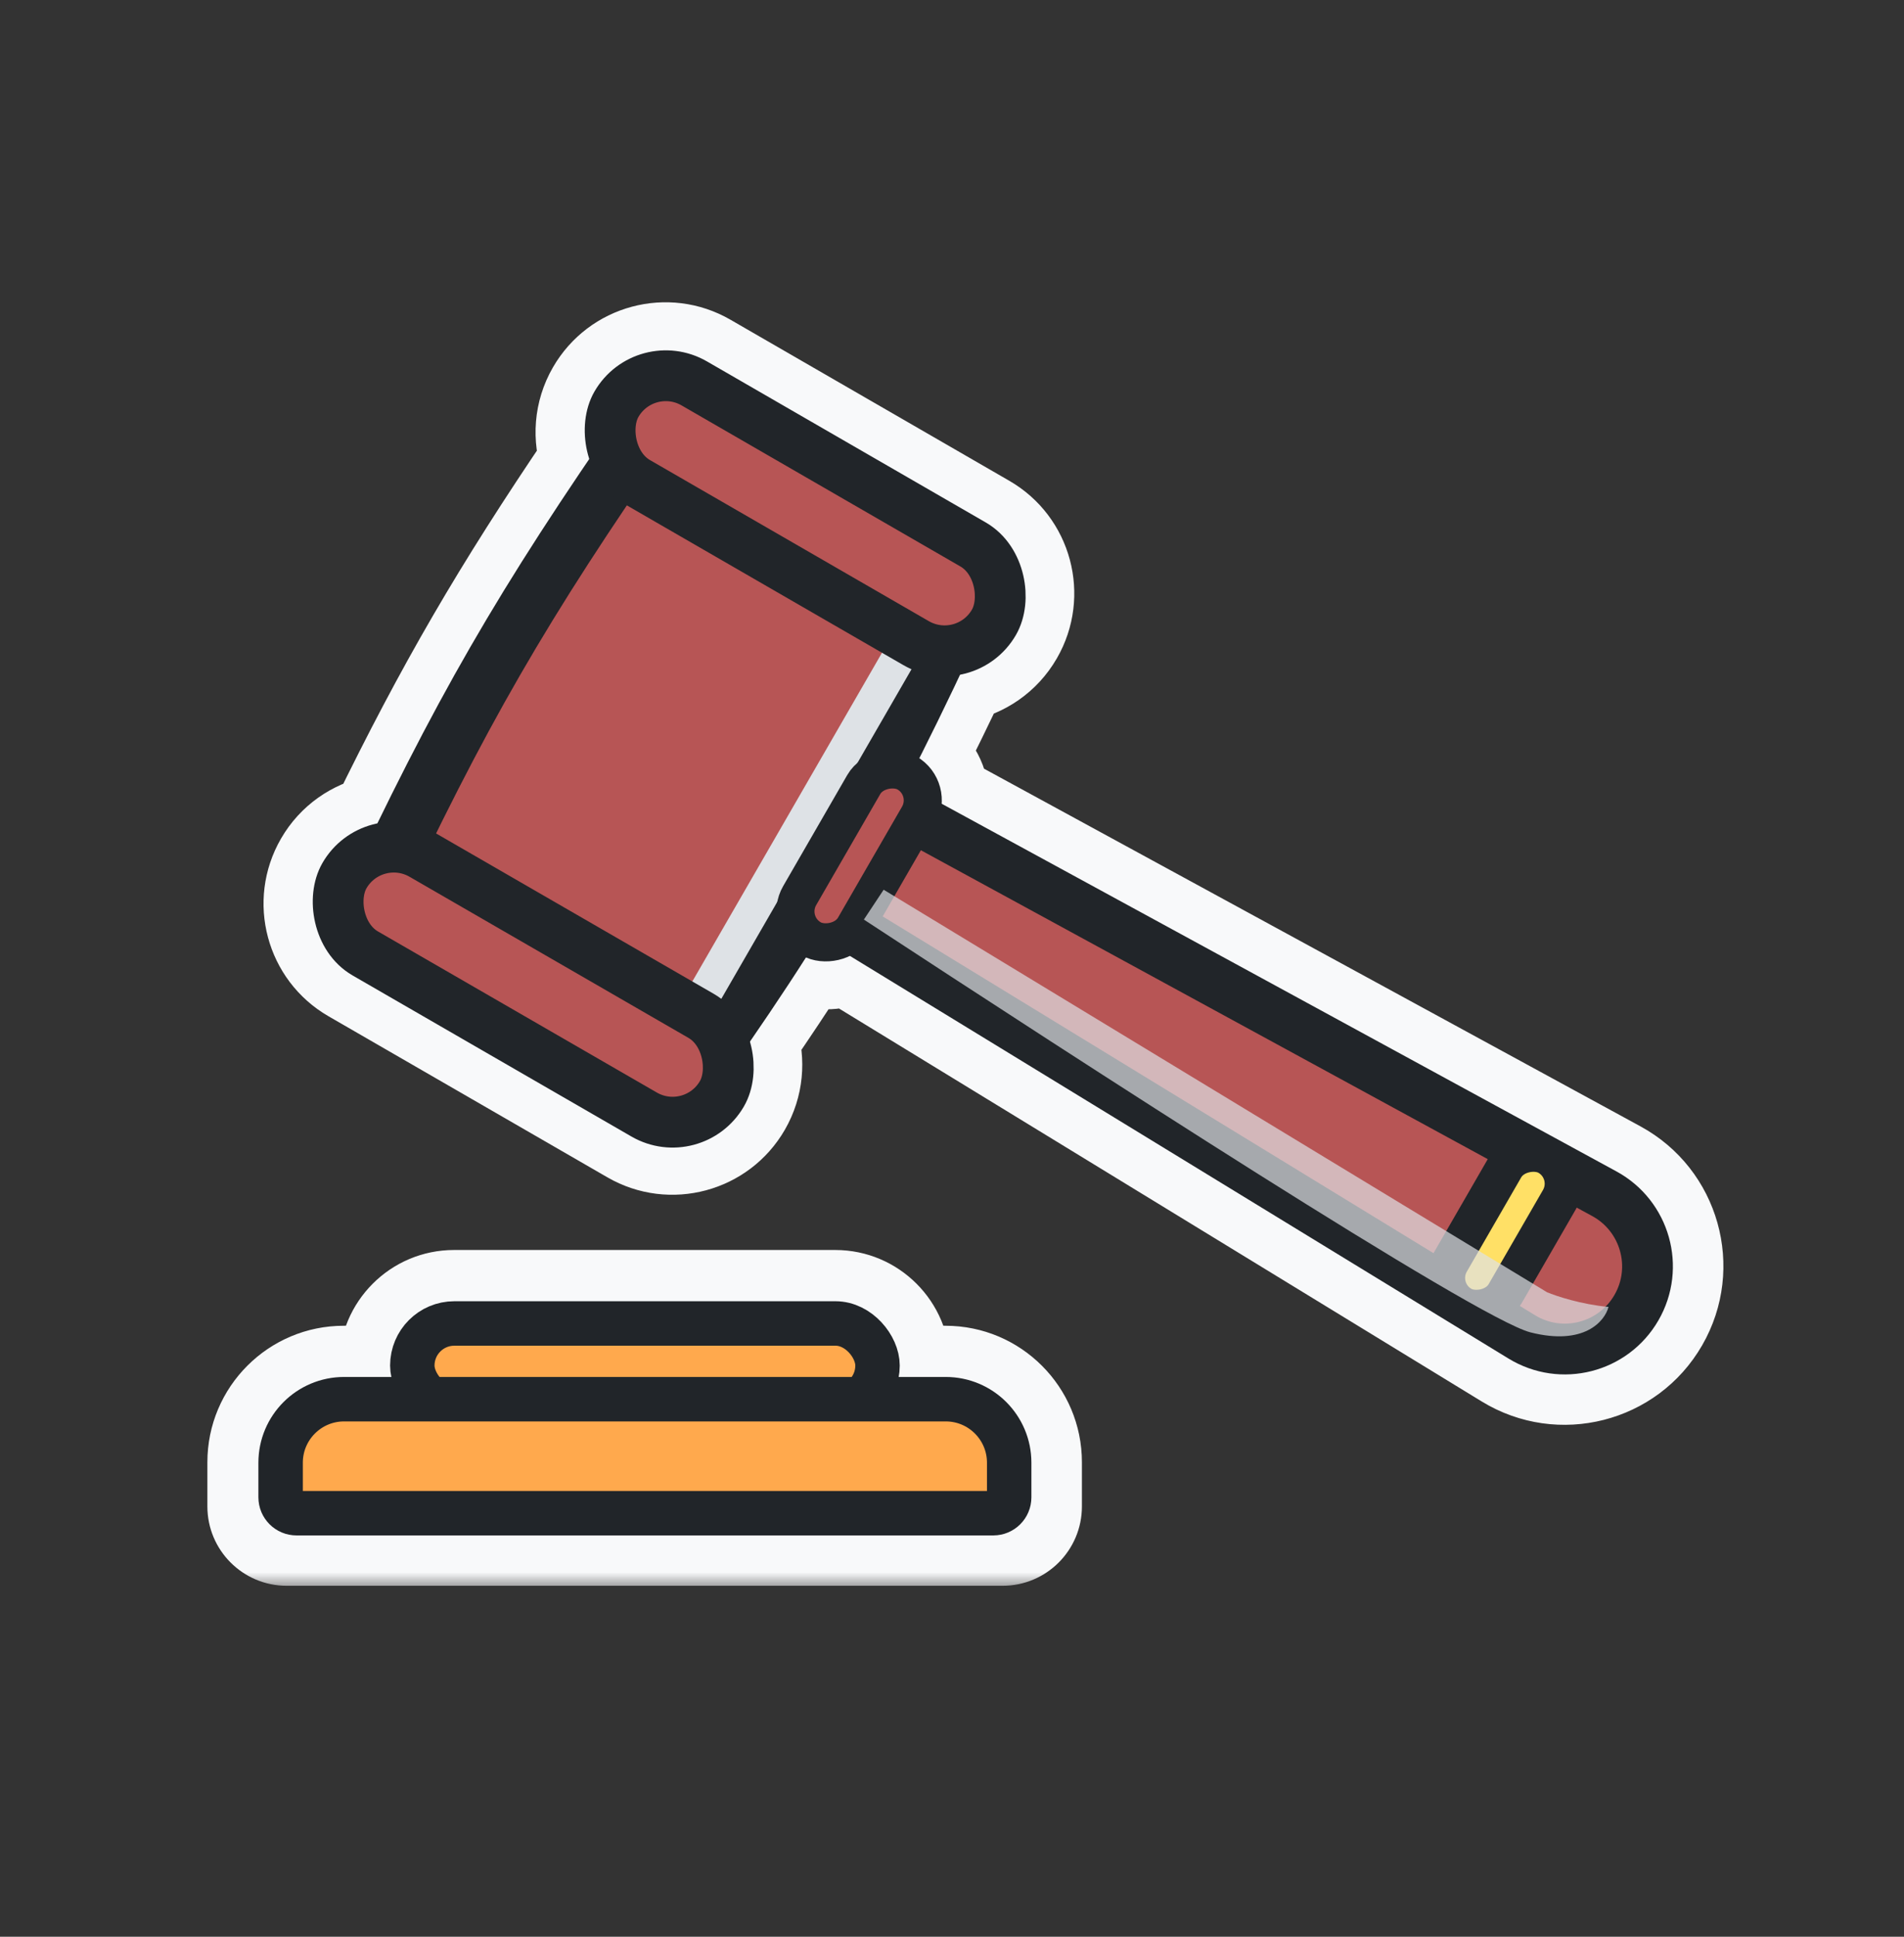 <svg width="60" height="61" viewBox="0 0 60 61" fill="none" xmlns="http://www.w3.org/2000/svg">
<rect x="0" y="0" width="60" height="61" fill="#333333" stroke="none"/>
<mask id="path-1-outside-1_50_1173" maskUnits="userSpaceOnUse" x="6.035" y="9.021" width="49" height="41" fill="black">
<rect fill="white" x="6.035" y="9.021" width="49" height="41"/>
<path fill-rule="evenodd" clip-rule="evenodd" d="M18.724 12.319C19.441 11.078 21.028 10.653 22.269 11.369L31.056 16.442C32.297 17.159 32.722 18.745 32.005 19.986C31.613 20.666 30.96 21.1 30.246 21.238C29.805 22.17 29.381 23.039 28.962 23.867C29.416 24.17 29.669 24.673 29.671 25.19L50.98 36.794C52.71 37.736 53.323 39.918 52.339 41.624C51.354 43.329 49.158 43.888 47.477 42.861L26.688 30.158C26.283 30.333 25.811 30.338 25.388 30.144C24.852 30.983 24.281 31.84 23.658 32.745C23.873 33.417 23.814 34.174 23.434 34.833C22.717 36.074 21.131 36.499 19.89 35.782L11.102 30.709C9.862 29.993 9.436 28.406 10.153 27.165C10.54 26.495 11.18 26.063 11.883 25.92C13.974 21.635 15.729 18.614 18.528 14.49C18.281 13.797 18.328 13.005 18.724 12.319ZM12.184 42.995C12.184 41.822 13.135 40.87 14.309 40.87H26.32C27.493 40.87 28.444 41.822 28.444 42.995C28.444 43.084 28.439 43.17 28.428 43.256H29.794C31.34 43.256 32.594 44.509 32.594 46.056V47.446C32.594 47.999 32.146 48.446 31.594 48.446H9.035C8.483 48.446 8.035 47.999 8.035 47.446V46.056C8.035 44.509 9.288 43.256 10.835 43.256H12.2C12.19 43.17 12.184 43.084 12.184 42.995Z"/>
</mask>
<path fill-rule="evenodd" clip-rule="evenodd" d="M18.724 12.319C19.441 11.078 21.028 10.653 22.269 11.369L31.056 16.442C32.297 17.159 32.722 18.745 32.005 19.986C31.613 20.666 30.96 21.1 30.246 21.238C29.805 22.17 29.381 23.039 28.962 23.867C29.416 24.17 29.669 24.673 29.671 25.19L50.98 36.794C52.71 37.736 53.323 39.918 52.339 41.624C51.354 43.329 49.158 43.888 47.477 42.861L26.688 30.158C26.283 30.333 25.811 30.338 25.388 30.144C24.852 30.983 24.281 31.84 23.658 32.745C23.873 33.417 23.814 34.174 23.434 34.833C22.717 36.074 21.131 36.499 19.89 35.782L11.102 30.709C9.862 29.993 9.436 28.406 10.153 27.165C10.54 26.495 11.18 26.063 11.883 25.92C13.974 21.635 15.729 18.614 18.528 14.49C18.281 13.797 18.328 13.005 18.724 12.319ZM12.184 42.995C12.184 41.822 13.135 40.87 14.309 40.87H26.32C27.493 40.87 28.444 41.822 28.444 42.995C28.444 43.084 28.439 43.17 28.428 43.256H29.794C31.34 43.256 32.594 44.509 32.594 46.056V47.446C32.594 47.999 32.146 48.446 31.594 48.446H9.035C8.483 48.446 8.035 47.999 8.035 47.446V46.056C8.035 44.509 9.288 43.256 10.835 43.256H12.2C12.19 43.17 12.184 43.084 12.184 42.995Z" fill="#F8F9FA"/>
<path d="M22.269 11.369L21.519 12.668L21.519 12.668L22.269 11.369ZM18.724 12.319L20.023 13.069L20.023 13.069L18.724 12.319ZM31.056 16.442L30.306 17.741L30.306 17.741L31.056 16.442ZM32.005 19.986L33.304 20.736L33.304 20.736L32.005 19.986ZM30.246 21.238L29.963 19.764C29.494 19.855 29.095 20.163 28.89 20.596L30.246 21.238ZM28.962 23.867L27.624 23.189C27.281 23.866 27.498 24.693 28.129 25.114L28.962 23.867ZM29.671 25.19L28.171 25.195C28.173 25.742 28.473 26.245 28.954 26.507L29.671 25.19ZM50.98 36.794L51.697 35.477L51.697 35.477L50.98 36.794ZM52.339 41.624L53.638 42.374L53.638 42.374L52.339 41.624ZM47.477 42.861L48.259 41.581L48.259 41.581L47.477 42.861ZM26.688 30.158L27.47 28.878C27.054 28.624 26.541 28.588 26.094 28.781L26.688 30.158ZM25.388 30.144L26.015 28.781C25.335 28.468 24.528 28.705 24.125 29.336L25.388 30.144ZM23.658 32.745L22.422 31.894C22.159 32.277 22.088 32.759 22.229 33.202L23.658 32.745ZM23.434 34.833L22.135 34.083L22.135 34.083L23.434 34.833ZM19.89 35.782L19.14 37.081L19.14 37.081L19.89 35.782ZM11.102 30.709L10.352 32.008L10.352 32.008L11.102 30.709ZM10.153 27.165L11.452 27.915L11.452 27.915L10.153 27.165ZM11.883 25.92L12.182 27.389C12.639 27.297 13.027 26.996 13.231 26.577L11.883 25.92ZM18.528 14.49L19.769 15.332C20.038 14.936 20.102 14.436 19.941 13.985L18.528 14.49ZM28.428 43.256L26.94 43.074C26.887 43.5 27.021 43.928 27.305 44.25C27.59 44.572 27.999 44.756 28.428 44.756V43.256ZM12.2 43.256V44.756C12.63 44.756 13.038 44.572 13.323 44.25C13.608 43.928 13.741 43.5 13.689 43.074L12.2 43.256ZM23.019 10.07C21.06 8.939 18.556 9.61 17.425 11.569L20.023 13.069C20.326 12.545 20.995 12.366 21.519 12.668L23.019 10.07ZM31.806 15.143L23.019 10.07L21.519 12.668L30.306 17.741L31.806 15.143ZM33.304 20.736C34.435 18.778 33.764 16.274 31.806 15.143L30.306 17.741C30.829 18.044 31.009 18.713 30.706 19.236L33.304 20.736ZM30.529 22.711C31.653 22.495 32.685 21.808 33.304 20.736L30.706 19.236C30.541 19.523 30.268 19.706 29.963 19.764L30.529 22.711ZM30.3 24.544C30.726 23.703 31.156 22.822 31.602 21.879L28.89 20.596C28.454 21.518 28.036 22.376 27.624 23.189L30.3 24.544ZM31.171 25.184C31.167 24.186 30.679 23.209 29.795 22.619L28.129 25.114C28.153 25.13 28.171 25.159 28.171 25.195L31.171 25.184ZM51.697 35.477L30.388 23.872L28.954 26.507L50.263 38.112L51.697 35.477ZM53.638 42.374C55.044 39.938 54.167 36.822 51.697 35.477L50.263 38.112C51.252 38.651 51.603 39.898 51.04 40.874L53.638 42.374ZM46.695 44.142C49.095 45.608 52.232 44.809 53.638 42.374L51.04 40.874C50.477 41.849 49.221 42.169 48.259 41.581L46.695 44.142ZM25.906 31.438L46.695 44.142L48.259 41.581L27.47 28.878L25.906 31.438ZM24.761 31.506C25.585 31.885 26.501 31.872 27.282 31.535L26.094 28.781C26.065 28.793 26.038 28.791 26.015 28.781L24.761 31.506ZM24.894 33.595C25.524 32.679 26.105 31.807 26.652 30.952L24.125 29.336C23.599 30.158 23.037 31.002 22.422 31.894L24.894 33.595ZM24.733 35.583C25.333 34.542 25.425 33.346 25.087 32.288L22.229 33.202C22.321 33.488 22.295 33.805 22.135 34.083L24.733 35.583ZM19.14 37.081C21.098 38.212 23.602 37.541 24.733 35.583L22.135 34.083C21.832 34.606 21.163 34.786 20.64 34.483L19.14 37.081ZM10.352 32.008L19.14 37.081L20.64 34.483L11.852 29.41L10.352 32.008ZM8.854 26.415C7.723 28.373 8.394 30.878 10.352 32.008L11.852 29.41C11.329 29.108 11.15 28.439 11.452 27.915L8.854 26.415ZM11.584 24.45C10.478 24.675 9.464 25.357 8.854 26.415L11.452 27.915C11.615 27.632 11.883 27.451 12.182 27.389L11.584 24.45ZM17.287 13.648C14.45 17.828 12.658 20.911 10.535 25.262L13.231 26.577C15.289 22.359 17.009 19.4 19.769 15.332L17.287 13.648ZM17.425 11.569C16.8 12.652 16.727 13.905 17.116 14.994L19.941 13.985C19.835 13.69 19.856 13.358 20.023 13.069L17.425 11.569ZM14.309 39.37C12.307 39.37 10.684 40.993 10.684 42.995H13.684C13.684 42.65 13.964 42.37 14.309 42.37V39.37ZM26.32 39.37H14.309V42.37H26.32V39.37ZM29.944 42.995C29.944 40.993 28.322 39.37 26.32 39.37V42.37C26.665 42.37 26.944 42.65 26.944 42.995H29.944ZM29.918 43.438C29.935 43.292 29.944 43.144 29.944 42.995H26.944C26.944 43.023 26.943 43.049 26.94 43.074L29.918 43.438ZM29.794 41.756H28.428V44.756H29.794V41.756ZM34.094 46.056C34.094 43.681 32.169 41.756 29.794 41.756V44.756C30.512 44.756 31.094 45.338 31.094 46.056H34.094ZM34.094 47.446V46.056H31.094V47.446H34.094ZM31.594 49.946C32.975 49.946 34.094 48.827 34.094 47.446H31.094C31.094 47.17 31.318 46.946 31.594 46.946V49.946ZM9.035 49.946H31.594V46.946H9.035V49.946ZM6.535 47.446C6.535 48.827 7.654 49.946 9.035 49.946V46.946C9.311 46.946 9.535 47.17 9.535 47.446H6.535ZM6.535 46.056V47.446H9.535V46.056H6.535ZM10.835 41.756C8.46 41.756 6.535 43.681 6.535 46.056H9.535C9.535 45.338 10.117 44.756 10.835 44.756V41.756ZM12.2 41.756H10.835V44.756H12.2V41.756ZM10.684 42.995C10.684 43.144 10.693 43.292 10.711 43.438L13.689 43.074C13.686 43.049 13.684 43.023 13.684 42.995H10.684Z" fill="#F8F9FA" mask="url(#path-1-outside-1_50_1173)"/>
<path d="M48.297 37.145L46.242 40.705" stroke="#212529" stroke-width="1.4"/>
<path d="M21.088 23.59C21.586 22.726 22.683 22.418 23.558 22.894L50.558 37.599C51.843 38.299 52.3 39.92 51.568 41.187V41.187C50.836 42.455 49.204 42.87 47.955 42.107L21.721 26.077C20.87 25.557 20.589 24.453 21.088 23.59V23.59Z" fill="#B75555" stroke="#212529" stroke-width="1.6" stroke-linecap="round" stroke-linejoin="round"/>
<path d="M20.442 13.32L30.304 19.013C27.368 25.414 25.435 28.775 21.453 34.344L11.591 28.651C14.499 22.451 16.431 19.091 20.442 13.32Z" fill="#B75555" stroke="#212529" stroke-width="1.8" stroke-linecap="round" stroke-linejoin="round"/>
<g style="mix-blend-mode:multiply">
<rect x="27.882" y="20.407" width="1.065" height="12.932" transform="rotate(30 27.882 20.407)" fill="#DEE2E6"/>
</g>
<rect x="20.323" y="11.178" width="13.736" height="3.589" rx="1.795" transform="rotate(30 20.323 11.178)" fill="#B75555" stroke="#212529" stroke-width="1.6" stroke-linecap="round" stroke-linejoin="round"/>
<rect x="29.444" y="24.843" width="6.033" height="1.993" rx="0.997" transform="rotate(120 29.444 24.843)" fill="#B75555" stroke="#212529" stroke-width="1.2" stroke-linecap="round" stroke-linejoin="round"/>
<rect x="49.642" y="36.916" width="5.422" height="1.993" rx="0.997" transform="rotate(120 49.642 36.916)" fill="#FFE066" stroke="#212529" stroke-width="1.2" stroke-linecap="round" stroke-linejoin="round"/>
<rect x="11.752" y="26.025" width="13.736" height="3.589" rx="1.795" transform="rotate(30 11.752 26.025)" fill="#B75555" stroke="#212529" stroke-width="1.6" stroke-linecap="round" stroke-linejoin="round"/>
<rect x="12.993" y="41.684" width="14.66" height="2.65" rx="1.325" fill="#FFA94D" stroke="#212529" stroke-width="1.4" stroke-linecap="round" stroke-linejoin="round"/>
<path d="M8.843 46.069C8.843 44.965 9.739 44.069 10.843 44.069H29.802C30.907 44.069 31.802 44.965 31.802 46.069V47.16C31.802 47.436 31.579 47.66 31.302 47.66H9.343C9.067 47.66 8.843 47.436 8.843 47.16V46.069Z" fill="#FFA94D" stroke="#212529" stroke-width="1.4" stroke-linecap="round" stroke-linejoin="round"/>
<g style="mix-blend-mode:multiply">
<path d="M48.751 40.701L27.846 28.023L27.223 28.963C33.964 33.379 46.538 41.537 48.231 41.965C49.924 42.394 50.575 41.609 50.688 41.163C49.832 41.085 49.04 40.822 48.751 40.701Z" fill="#DEE2E6" fill-opacity="0.7"/>
</g>
</svg>
